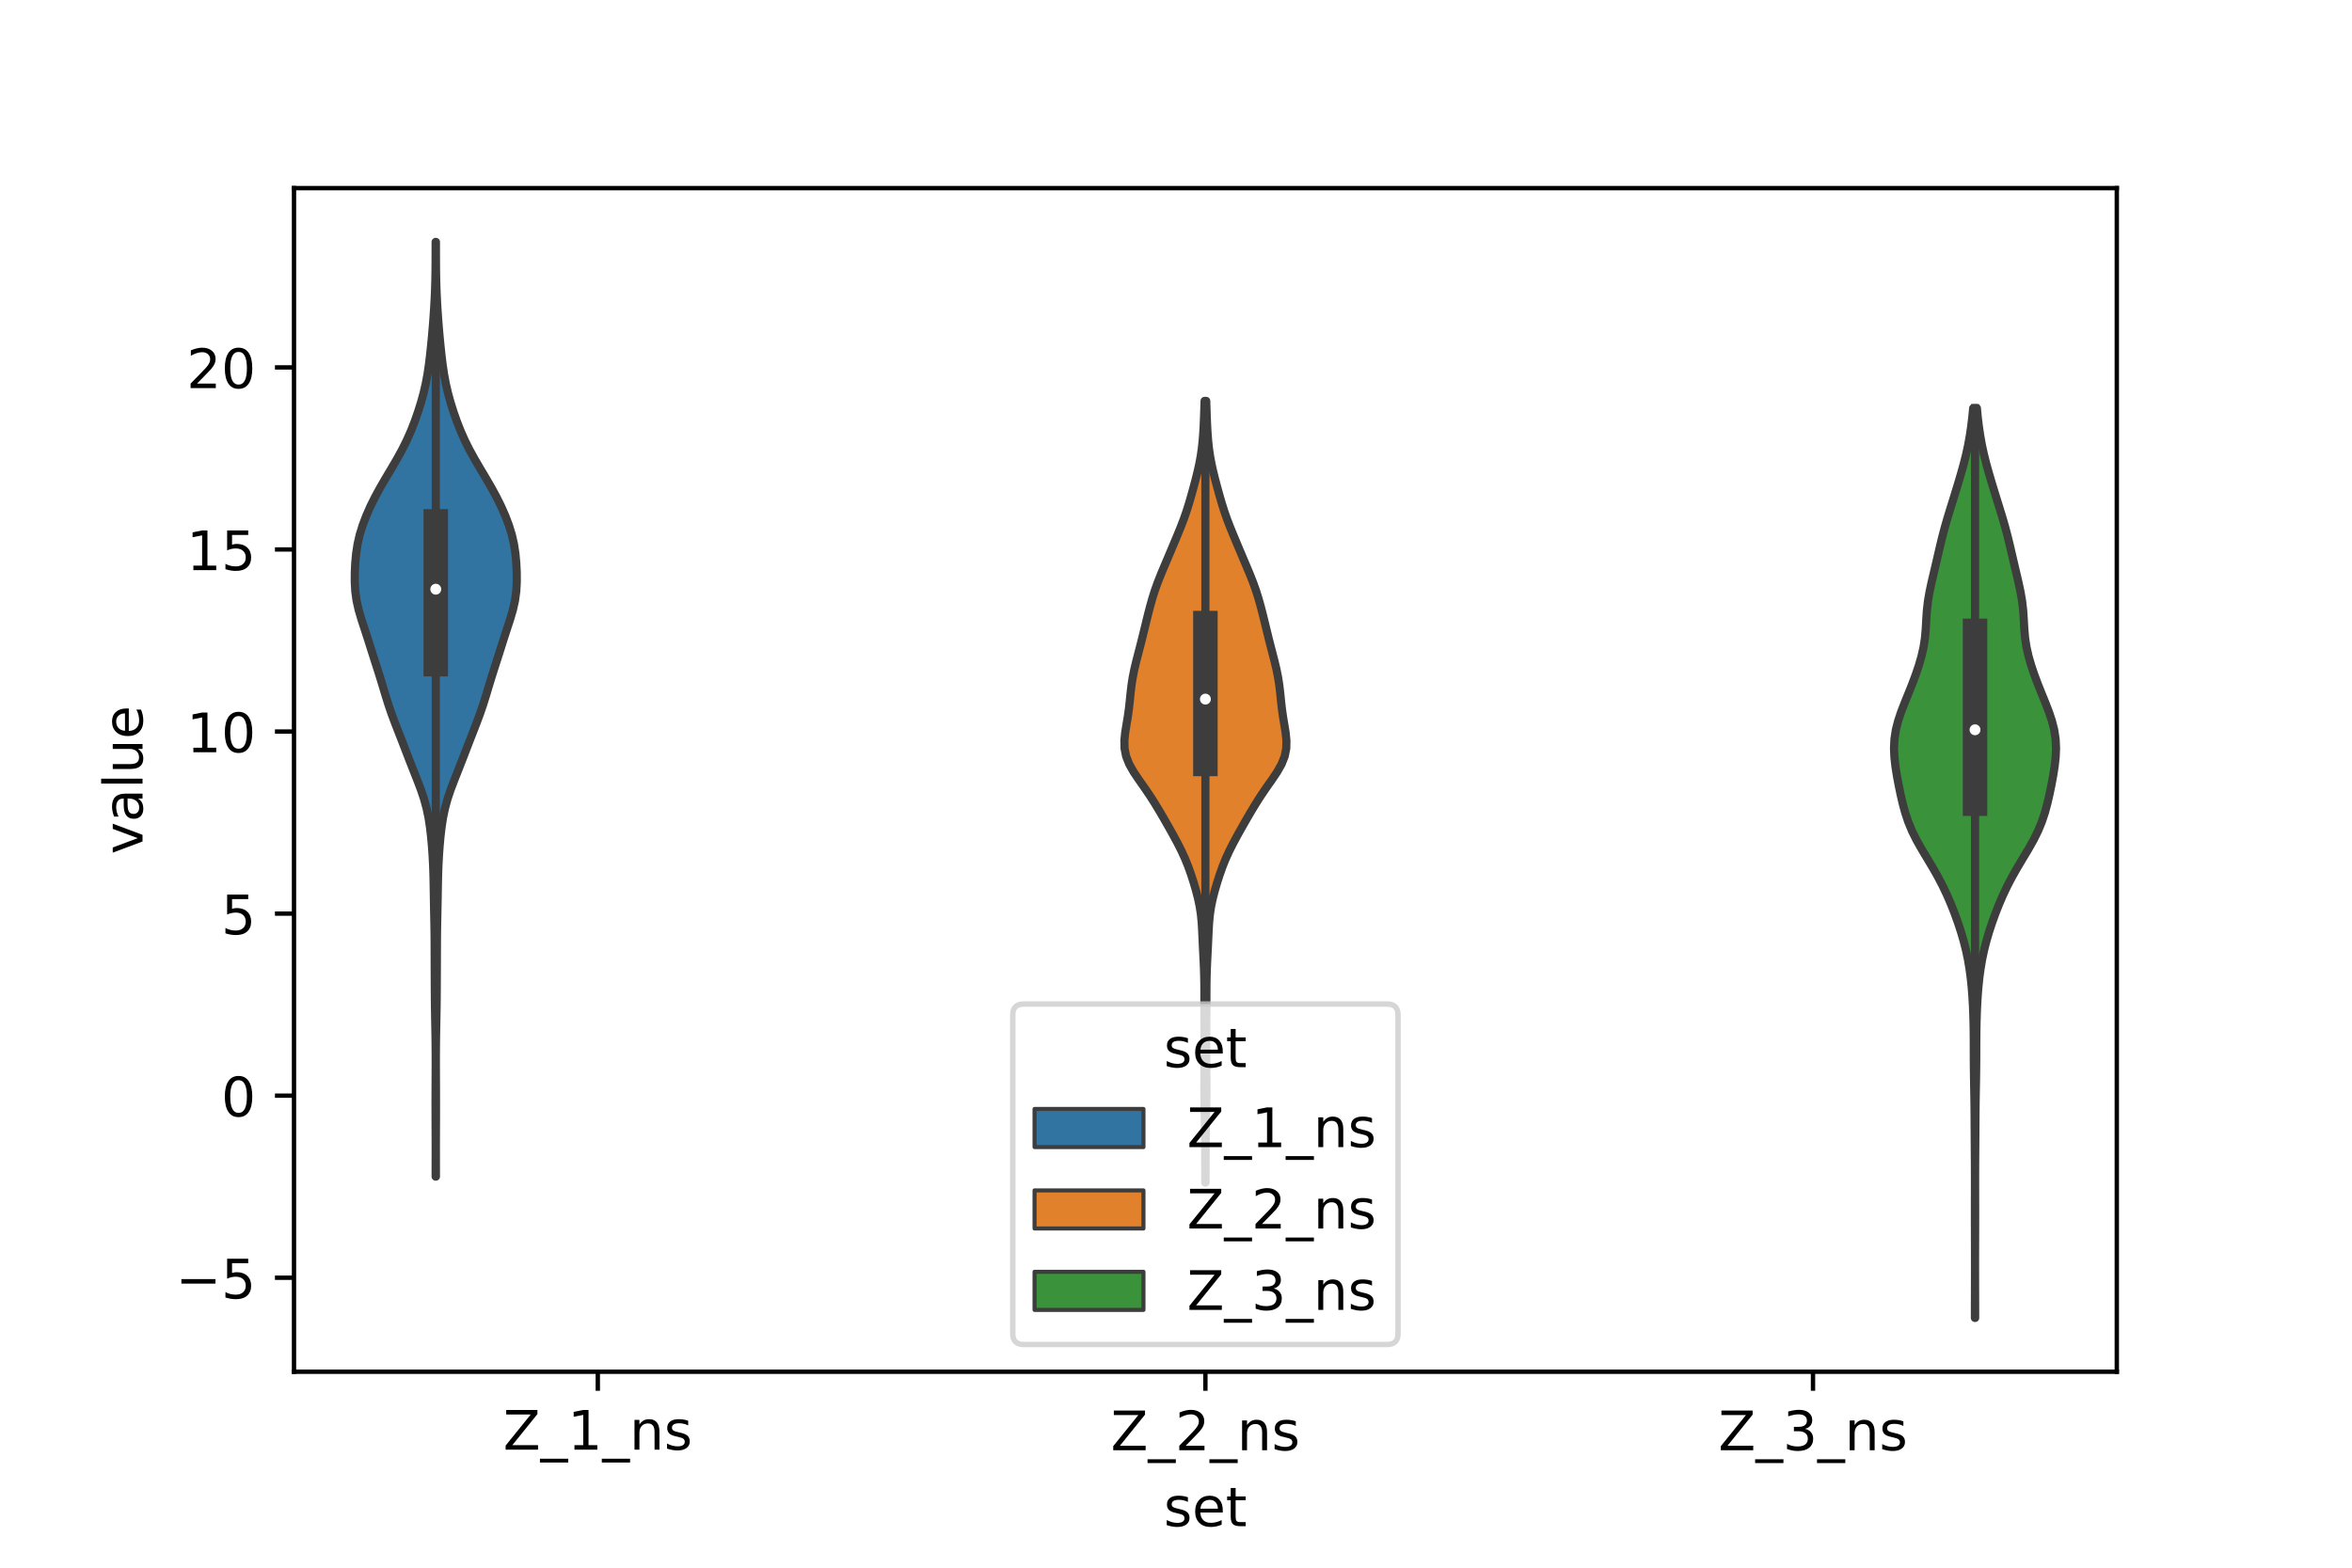 <?xml version="1.0" encoding="utf-8" standalone="no"?>
<!DOCTYPE svg PUBLIC "-//W3C//DTD SVG 1.1//EN"
  "http://www.w3.org/Graphics/SVG/1.1/DTD/svg11.dtd">
<!-- Created with matplotlib (https://matplotlib.org/) -->
<svg height="288pt" version="1.1" viewBox="0 0 432 288" width="432pt" xmlns="http://www.w3.org/2000/svg" xmlns:xlink="http://www.w3.org/1999/xlink">
 <defs>
  <style type="text/css">*{stroke-linecap:butt;stroke-linejoin:round;}</style>
 </defs>
 <g id="figure_1">
  <g id="patch_1">
   <path d="M 0 288 
L 432 288 
L 432 0 
L 0 0 
z
" style="fill:#ffffff;"/>
  </g>
  <g id="axes_1">
   <g id="patch_2">
    <path d="M 54 252 
L 388.8 252 
L 388.8 34.56 
L 54 34.56 
z
" style="fill:#ffffff;"/>
   </g>
   <g id="PolyCollection_1">
    <defs>
     <path d="M 80.065 -71.847 
L 80.015 -71.847 
L 80.016 -73.582 
L 80.019 -75.316 
L 80.021 -77.05 
L 80.018 -78.785 
L 80.012 -80.519 
L 80.005 -82.254 
L 80 -83.988 
L 79.999 -85.723 
L 80.003 -87.457 
L 80.011 -89.191 
L 80.019 -90.926 
L 80.023 -92.66 
L 80.021 -94.395 
L 80.008 -96.129 
L 79.985 -97.864 
L 79.953 -99.598 
L 79.92 -101.333 
L 79.891 -103.067 
L 79.872 -104.801 
L 79.86 -106.536 
L 79.852 -108.27 
L 79.844 -110.005 
L 79.838 -111.739 
L 79.833 -113.474 
L 79.826 -115.208 
L 79.809 -116.942 
L 79.779 -118.677 
L 79.743 -120.411 
L 79.709 -122.146 
L 79.679 -123.88 
L 79.65 -125.615 
L 79.611 -127.349 
L 79.549 -129.084 
L 79.459 -130.818 
L 79.336 -132.552 
L 79.18 -134.287 
L 78.979 -136.021 
L 78.713 -137.756 
L 78.354 -139.49 
L 77.881 -141.225 
L 77.299 -142.959 
L 76.639 -144.693 
L 75.951 -146.428 
L 75.269 -148.162 
L 74.6 -149.897 
L 73.932 -151.631 
L 73.255 -153.366 
L 72.579 -155.1 
L 71.931 -156.835 
L 71.336 -158.569 
L 70.793 -160.303 
L 70.273 -162.038 
L 69.743 -163.772 
L 69.191 -165.507 
L 68.632 -167.241 
L 68.081 -168.976 
L 67.533 -170.71 
L 66.967 -172.444 
L 66.399 -174.179 
L 65.886 -175.913 
L 65.494 -177.648 
L 65.257 -179.382 
L 65.16 -181.117 
L 65.168 -182.851 
L 65.253 -184.586 
L 65.415 -186.32 
L 65.681 -188.054 
L 66.079 -189.789 
L 66.616 -191.523 
L 67.277 -193.258 
L 68.043 -194.992 
L 68.904 -196.727 
L 69.85 -198.461 
L 70.859 -200.195 
L 71.893 -201.93 
L 72.907 -203.664 
L 73.862 -205.399 
L 74.727 -207.133 
L 75.494 -208.868 
L 76.173 -210.602 
L 76.781 -212.337 
L 77.326 -214.071 
L 77.803 -215.805 
L 78.202 -217.54 
L 78.524 -219.274 
L 78.78 -221.009 
L 78.991 -222.743 
L 79.176 -224.478 
L 79.342 -226.212 
L 79.493 -227.946 
L 79.626 -229.681 
L 79.743 -231.415 
L 79.839 -233.15 
L 79.913 -234.884 
L 79.965 -236.619 
L 79.994 -238.353 
L 80.007 -240.087 
L 80.011 -241.822 
L 80.013 -243.556 
L 80.067 -243.556 
L 80.067 -243.556 
L 80.069 -241.822 
L 80.073 -240.087 
L 80.086 -238.353 
L 80.115 -236.619 
L 80.167 -234.884 
L 80.241 -233.15 
L 80.337 -231.415 
L 80.454 -229.681 
L 80.587 -227.946 
L 80.738 -226.212 
L 80.904 -224.478 
L 81.089 -222.743 
L 81.3 -221.009 
L 81.556 -219.274 
L 81.878 -217.54 
L 82.277 -215.805 
L 82.754 -214.071 
L 83.299 -212.337 
L 83.907 -210.602 
L 84.586 -208.868 
L 85.353 -207.133 
L 86.218 -205.399 
L 87.173 -203.664 
L 88.187 -201.93 
L 89.221 -200.195 
L 90.23 -198.461 
L 91.176 -196.727 
L 92.037 -194.992 
L 92.803 -193.258 
L 93.464 -191.523 
L 94.001 -189.789 
L 94.399 -188.054 
L 94.665 -186.32 
L 94.827 -184.586 
L 94.912 -182.851 
L 94.92 -181.117 
L 94.823 -179.382 
L 94.586 -177.648 
L 94.194 -175.913 
L 93.681 -174.179 
L 93.113 -172.444 
L 92.547 -170.71 
L 91.999 -168.976 
L 91.448 -167.241 
L 90.889 -165.507 
L 90.337 -163.772 
L 89.807 -162.038 
L 89.287 -160.303 
L 88.744 -158.569 
L 88.149 -156.835 
L 87.501 -155.1 
L 86.825 -153.366 
L 86.148 -151.631 
L 85.48 -149.897 
L 84.811 -148.162 
L 84.129 -146.428 
L 83.441 -144.693 
L 82.781 -142.959 
L 82.199 -141.225 
L 81.726 -139.49 
L 81.367 -137.756 
L 81.101 -136.021 
L 80.9 -134.287 
L 80.744 -132.552 
L 80.621 -130.818 
L 80.531 -129.084 
L 80.469 -127.349 
L 80.43 -125.615 
L 80.401 -123.88 
L 80.371 -122.146 
L 80.337 -120.411 
L 80.301 -118.677 
L 80.271 -116.942 
L 80.254 -115.208 
L 80.247 -113.474 
L 80.242 -111.739 
L 80.236 -110.005 
L 80.228 -108.27 
L 80.22 -106.536 
L 80.208 -104.801 
L 80.189 -103.067 
L 80.16 -101.333 
L 80.127 -99.598 
L 80.095 -97.864 
L 80.072 -96.129 
L 80.059 -94.395 
L 80.057 -92.66 
L 80.061 -90.926 
L 80.069 -89.191 
L 80.077 -87.457 
L 80.081 -85.723 
L 80.08 -83.988 
L 80.075 -82.254 
L 80.068 -80.519 
L 80.062 -78.785 
L 80.059 -77.05 
L 80.061 -75.316 
L 80.064 -73.582 
L 80.065 -71.847 
z
" id="mc0a3e5c4a0" style="stroke:#3d3d3d;stroke-width:1.5;"/>
    </defs>
    <g clip-path="url(#pad0c75175c)">
     <use style="fill:#3274a1;stroke:#3d3d3d;stroke-width:1.5;" x="0" xlink:href="#mc0a3e5c4a0" y="288"/>
    </g>
   </g>
   <g id="PolyCollection_2">
    <defs>
     <path d="M 221.428 -70.75 
L 221.372 -70.75 
L 221.37 -72.201 
L 221.369 -73.651 
L 221.366 -75.102 
L 221.36 -76.552 
L 221.35 -78.003 
L 221.335 -79.453 
L 221.314 -80.904 
L 221.289 -82.354 
L 221.261 -83.805 
L 221.234 -85.255 
L 221.215 -86.706 
L 221.207 -88.156 
L 221.211 -89.606 
L 221.224 -91.057 
L 221.24 -92.507 
L 221.251 -93.958 
L 221.254 -95.408 
L 221.248 -96.859 
L 221.237 -98.309 
L 221.227 -99.76 
L 221.219 -101.21 
L 221.215 -102.661 
L 221.215 -104.111 
L 221.214 -105.562 
L 221.207 -107.012 
L 221.185 -108.463 
L 221.143 -109.913 
L 221.081 -111.364 
L 221.007 -112.814 
L 220.934 -114.265 
L 220.868 -115.715 
L 220.802 -117.166 
L 220.713 -118.616 
L 220.57 -120.067 
L 220.347 -121.517 
L 220.04 -122.968 
L 219.665 -124.418 
L 219.241 -125.869 
L 218.776 -127.319 
L 218.26 -128.77 
L 217.675 -130.22 
L 217.012 -131.671 
L 216.28 -133.121 
L 215.498 -134.571 
L 214.687 -136.022 
L 213.858 -137.472 
L 213.012 -138.923 
L 212.137 -140.373 
L 211.211 -141.824 
L 210.224 -143.274 
L 209.203 -144.725 
L 208.227 -146.175 
L 207.406 -147.626 
L 206.834 -149.076 
L 206.549 -150.527 
L 206.52 -151.977 
L 206.669 -153.428 
L 206.904 -154.878 
L 207.145 -156.329 
L 207.349 -157.779 
L 207.511 -159.23 
L 207.657 -160.68 
L 207.828 -162.131 
L 208.054 -163.581 
L 208.345 -165.032 
L 208.69 -166.482 
L 209.064 -167.933 
L 209.441 -169.383 
L 209.808 -170.834 
L 210.164 -172.284 
L 210.516 -173.735 
L 210.875 -175.185 
L 211.251 -176.636 
L 211.659 -178.086 
L 212.117 -179.536 
L 212.636 -180.987 
L 213.209 -182.437 
L 213.815 -183.888 
L 214.431 -185.338 
L 215.044 -186.789 
L 215.654 -188.239 
L 216.261 -189.69 
L 216.854 -191.14 
L 217.412 -192.591 
L 217.92 -194.041 
L 218.378 -195.492 
L 218.799 -196.942 
L 219.2 -198.393 
L 219.587 -199.843 
L 219.95 -201.294 
L 220.273 -202.744 
L 220.542 -204.195 
L 220.75 -205.645 
L 220.904 -207.096 
L 221.014 -208.546 
L 221.093 -209.997 
L 221.153 -211.447 
L 221.203 -212.898 
L 221.249 -214.348 
L 221.551 -214.348 
L 221.551 -214.348 
L 221.597 -212.898 
L 221.647 -211.447 
L 221.707 -209.997 
L 221.786 -208.546 
L 221.896 -207.096 
L 222.05 -205.645 
L 222.258 -204.195 
L 222.527 -202.744 
L 222.85 -201.294 
L 223.213 -199.843 
L 223.6 -198.393 
L 224.001 -196.942 
L 224.422 -195.492 
L 224.88 -194.041 
L 225.388 -192.591 
L 225.946 -191.14 
L 226.539 -189.69 
L 227.146 -188.239 
L 227.756 -186.789 
L 228.369 -185.338 
L 228.985 -183.888 
L 229.591 -182.437 
L 230.164 -180.987 
L 230.683 -179.536 
L 231.141 -178.086 
L 231.549 -176.636 
L 231.925 -175.185 
L 232.284 -173.735 
L 232.636 -172.284 
L 232.992 -170.834 
L 233.359 -169.383 
L 233.736 -167.933 
L 234.11 -166.482 
L 234.455 -165.032 
L 234.746 -163.581 
L 234.972 -162.131 
L 235.143 -160.68 
L 235.289 -159.23 
L 235.451 -157.779 
L 235.655 -156.329 
L 235.896 -154.878 
L 236.131 -153.428 
L 236.28 -151.977 
L 236.251 -150.527 
L 235.966 -149.076 
L 235.394 -147.626 
L 234.573 -146.175 
L 233.597 -144.725 
L 232.576 -143.274 
L 231.589 -141.824 
L 230.663 -140.373 
L 229.788 -138.923 
L 228.942 -137.472 
L 228.113 -136.022 
L 227.302 -134.571 
L 226.52 -133.121 
L 225.788 -131.671 
L 225.125 -130.22 
L 224.54 -128.77 
L 224.024 -127.319 
L 223.559 -125.869 
L 223.135 -124.418 
L 222.76 -122.968 
L 222.453 -121.517 
L 222.23 -120.067 
L 222.087 -118.616 
L 221.998 -117.166 
L 221.932 -115.715 
L 221.866 -114.265 
L 221.793 -112.814 
L 221.719 -111.364 
L 221.657 -109.913 
L 221.615 -108.463 
L 221.593 -107.012 
L 221.586 -105.562 
L 221.585 -104.111 
L 221.585 -102.661 
L 221.581 -101.21 
L 221.573 -99.76 
L 221.563 -98.309 
L 221.552 -96.859 
L 221.546 -95.408 
L 221.549 -93.958 
L 221.56 -92.507 
L 221.576 -91.057 
L 221.589 -89.606 
L 221.593 -88.156 
L 221.585 -86.706 
L 221.566 -85.255 
L 221.539 -83.805 
L 221.511 -82.354 
L 221.486 -80.904 
L 221.465 -79.453 
L 221.45 -78.003 
L 221.44 -76.552 
L 221.434 -75.102 
L 221.431 -73.651 
L 221.43 -72.201 
L 221.428 -70.75 
z
" id="m5f3a704152" style="stroke:#3d3d3d;stroke-width:1.5;"/>
    </defs>
    <g clip-path="url(#pad0c75175c)">
     <use style="fill:#e1812c;stroke:#3d3d3d;stroke-width:1.5;" x="0" xlink:href="#m5f3a704152" y="288"/>
    </g>
   </g>
   <g id="PolyCollection_3">
    <defs>
     <path d="M 362.784 -45.884 
L 362.736 -45.884 
L 362.737 -47.572 
L 362.742 -49.26 
L 362.747 -50.948 
L 362.752 -52.636 
L 362.755 -54.324 
L 362.756 -56.013 
L 362.754 -57.701 
L 362.749 -59.389 
L 362.744 -61.077 
L 362.739 -62.765 
L 362.736 -64.453 
L 362.736 -66.141 
L 362.739 -67.83 
L 362.742 -69.518 
L 362.744 -71.206 
L 362.741 -72.894 
L 362.734 -74.582 
L 362.722 -76.27 
L 362.71 -77.959 
L 362.699 -79.647 
L 362.689 -81.335 
L 362.679 -83.023 
L 362.664 -84.711 
L 362.641 -86.399 
L 362.611 -88.087 
L 362.58 -89.776 
L 362.554 -91.464 
L 362.539 -93.152 
L 362.533 -94.84 
L 362.529 -96.528 
L 362.518 -98.216 
L 362.491 -99.905 
L 362.445 -101.593 
L 362.375 -103.281 
L 362.277 -104.969 
L 362.145 -106.657 
L 361.971 -108.345 
L 361.747 -110.033 
L 361.461 -111.722 
L 361.107 -113.41 
L 360.68 -115.098 
L 360.186 -116.786 
L 359.632 -118.474 
L 359.023 -120.162 
L 358.359 -121.851 
L 357.632 -123.539 
L 356.832 -125.227 
L 355.951 -126.915 
L 354.993 -128.603 
L 353.985 -130.291 
L 352.972 -131.979 
L 352.018 -133.668 
L 351.179 -135.356 
L 350.483 -137.044 
L 349.923 -138.732 
L 349.466 -140.42 
L 349.075 -142.108 
L 348.725 -143.796 
L 348.411 -145.485 
L 348.144 -147.173 
L 347.953 -148.861 
L 347.88 -150.549 
L 347.962 -152.237 
L 348.22 -153.925 
L 348.65 -155.614 
L 349.218 -157.302 
L 349.874 -158.99 
L 350.562 -160.678 
L 351.236 -162.366 
L 351.867 -164.054 
L 352.437 -165.742 
L 352.926 -167.431 
L 353.308 -169.119 
L 353.565 -170.807 
L 353.712 -172.495 
L 353.805 -174.183 
L 353.919 -175.871 
L 354.112 -177.56 
L 354.401 -179.248 
L 354.761 -180.936 
L 355.155 -182.624 
L 355.553 -184.312 
L 355.944 -186 
L 356.336 -187.688 
L 356.747 -189.377 
L 357.192 -191.065 
L 357.676 -192.753 
L 358.19 -194.441 
L 358.716 -196.129 
L 359.239 -197.817 
L 359.751 -199.506 
L 360.246 -201.194 
L 360.713 -202.882 
L 361.136 -204.57 
L 361.5 -206.258 
L 361.803 -207.946 
L 362.052 -209.634 
L 362.256 -211.323 
L 362.42 -213.011 
L 363.1 -213.011 
L 363.1 -213.011 
L 363.264 -211.323 
L 363.468 -209.634 
L 363.717 -207.946 
L 364.02 -206.258 
L 364.384 -204.57 
L 364.807 -202.882 
L 365.274 -201.194 
L 365.769 -199.506 
L 366.281 -197.817 
L 366.804 -196.129 
L 367.33 -194.441 
L 367.844 -192.753 
L 368.328 -191.065 
L 368.773 -189.377 
L 369.184 -187.688 
L 369.576 -186 
L 369.967 -184.312 
L 370.365 -182.624 
L 370.759 -180.936 
L 371.119 -179.248 
L 371.408 -177.56 
L 371.601 -175.871 
L 371.715 -174.183 
L 371.808 -172.495 
L 371.955 -170.807 
L 372.212 -169.119 
L 372.594 -167.431 
L 373.083 -165.742 
L 373.653 -164.054 
L 374.284 -162.366 
L 374.958 -160.678 
L 375.646 -158.99 
L 376.302 -157.302 
L 376.87 -155.614 
L 377.3 -153.925 
L 377.558 -152.237 
L 377.64 -150.549 
L 377.567 -148.861 
L 377.376 -147.173 
L 377.109 -145.485 
L 376.795 -143.796 
L 376.445 -142.108 
L 376.054 -140.42 
L 375.597 -138.732 
L 375.037 -137.044 
L 374.341 -135.356 
L 373.502 -133.668 
L 372.548 -131.979 
L 371.535 -130.291 
L 370.527 -128.603 
L 369.569 -126.915 
L 368.688 -125.227 
L 367.888 -123.539 
L 367.161 -121.851 
L 366.497 -120.162 
L 365.888 -118.474 
L 365.334 -116.786 
L 364.84 -115.098 
L 364.413 -113.41 
L 364.059 -111.722 
L 363.773 -110.033 
L 363.549 -108.345 
L 363.375 -106.657 
L 363.243 -104.969 
L 363.145 -103.281 
L 363.075 -101.593 
L 363.029 -99.905 
L 363.002 -98.216 
L 362.991 -96.528 
L 362.987 -94.84 
L 362.981 -93.152 
L 362.966 -91.464 
L 362.94 -89.776 
L 362.909 -88.087 
L 362.879 -86.399 
L 362.856 -84.711 
L 362.841 -83.023 
L 362.831 -81.335 
L 362.821 -79.647 
L 362.81 -77.959 
L 362.798 -76.27 
L 362.786 -74.582 
L 362.779 -72.894 
L 362.776 -71.206 
L 362.778 -69.518 
L 362.781 -67.83 
L 362.784 -66.141 
L 362.784 -64.453 
L 362.781 -62.765 
L 362.776 -61.077 
L 362.771 -59.389 
L 362.766 -57.701 
L 362.764 -56.013 
L 362.765 -54.324 
L 362.768 -52.636 
L 362.773 -50.948 
L 362.778 -49.26 
L 362.783 -47.572 
L 362.784 -45.884 
z
" id="m28a495013a" style="stroke:#3d3d3d;stroke-width:1.5;"/>
    </defs>
    <g clip-path="url(#pad0c75175c)">
     <use style="fill:#3a923a;stroke:#3d3d3d;stroke-width:1.5;" x="0" xlink:href="#m28a495013a" y="288"/>
    </g>
   </g>
   <g id="patch_3">
    <path clip-path="url(#pad0c75175c)" d="M 109.8 201.286 
L 109.8 201.286 
L 109.8 201.286 
L 109.8 201.286 
z
" style="fill:#3274a1;stroke:#3d3d3d;stroke-linejoin:miter;stroke-width:0.75;"/>
   </g>
   <g id="patch_4">
    <path clip-path="url(#pad0c75175c)" d="M 109.8 201.286 
L 109.8 201.286 
L 109.8 201.286 
L 109.8 201.286 
z
" style="fill:#e1812c;stroke:#3d3d3d;stroke-linejoin:miter;stroke-width:0.75;"/>
   </g>
   <g id="patch_5">
    <path clip-path="url(#pad0c75175c)" d="M 109.8 201.286 
L 109.8 201.286 
L 109.8 201.286 
L 109.8 201.286 
z
" style="fill:#3a923a;stroke:#3d3d3d;stroke-linejoin:miter;stroke-width:0.75;"/>
   </g>
   <g id="matplotlib.axis_1">
    <g id="xtick_1">
     <g id="line2d_1">
      <defs>
       <path d="M 0 0 
L 0 3.5 
" id="m545885d858" style="stroke:#000000;stroke-width:0.8;"/>
      </defs>
      <g>
       <use style="stroke:#000000;stroke-width:0.8;" x="109.8" xlink:href="#m545885d858" y="252"/>
      </g>
     </g>
     <g id="text_1">
      <!-- Z_1_ns -->
      <g transform="translate(92.42 266.32)scale(0.1 -0.1)">
       <defs>
        <path d="M 5.609 72.906 
L 62.891 72.906 
L 62.891 65.375 
L 16.797 8.297 
L 64.016 8.297 
L 64.016 0 
L 4.5 0 
L 4.5 7.516 
L 50.594 64.594 
L 5.609 64.594 
z
" id="DejaVuSans-90"/>
        <path d="M 50.984 -16.609 
L 50.984 -23.578 
L -0.984 -23.578 
L -0.984 -16.609 
z
" id="DejaVuSans-95"/>
        <path d="M 12.406 8.297 
L 28.516 8.297 
L 28.516 63.922 
L 10.984 60.406 
L 10.984 69.391 
L 28.422 72.906 
L 38.281 72.906 
L 38.281 8.297 
L 54.391 8.297 
L 54.391 0 
L 12.406 0 
z
" id="DejaVuSans-49"/>
        <path d="M 54.891 33.016 
L 54.891 0 
L 45.906 0 
L 45.906 32.719 
Q 45.906 40.484 42.875 44.328 
Q 39.844 48.188 33.797 48.188 
Q 26.516 48.188 22.312 43.547 
Q 18.109 38.922 18.109 30.906 
L 18.109 0 
L 9.078 0 
L 9.078 54.688 
L 18.109 54.688 
L 18.109 46.188 
Q 21.344 51.125 25.703 53.562 
Q 30.078 56 35.797 56 
Q 45.219 56 50.047 50.172 
Q 54.891 44.344 54.891 33.016 
z
" id="DejaVuSans-110"/>
        <path d="M 44.281 53.078 
L 44.281 44.578 
Q 40.484 46.531 36.375 47.5 
Q 32.281 48.484 27.875 48.484 
Q 21.188 48.484 17.844 46.438 
Q 14.5 44.391 14.5 40.281 
Q 14.5 37.156 16.891 35.375 
Q 19.281 33.594 26.516 31.984 
L 29.594 31.297 
Q 39.156 29.25 43.188 25.516 
Q 47.219 21.781 47.219 15.094 
Q 47.219 7.469 41.188 3.016 
Q 35.156 -1.422 24.609 -1.422 
Q 20.219 -1.422 15.453 -0.562 
Q 10.688 0.297 5.422 2 
L 5.422 11.281 
Q 10.406 8.688 15.234 7.391 
Q 20.062 6.109 24.812 6.109 
Q 31.156 6.109 34.562 8.281 
Q 37.984 10.453 37.984 14.406 
Q 37.984 18.062 35.516 20.016 
Q 33.062 21.969 24.703 23.781 
L 21.578 24.516 
Q 13.234 26.266 9.516 29.906 
Q 5.812 33.547 5.812 39.891 
Q 5.812 47.609 11.281 51.797 
Q 16.75 56 26.812 56 
Q 31.781 56 36.172 55.266 
Q 40.578 54.547 44.281 53.078 
z
" id="DejaVuSans-115"/>
       </defs>
       <use xlink:href="#DejaVuSans-90"/>
       <use x="68.506" xlink:href="#DejaVuSans-95"/>
       <use x="118.506" xlink:href="#DejaVuSans-49"/>
       <use x="182.129" xlink:href="#DejaVuSans-95"/>
       <use x="232.129" xlink:href="#DejaVuSans-110"/>
       <use x="295.508" xlink:href="#DejaVuSans-115"/>
      </g>
     </g>
    </g>
    <g id="xtick_2">
     <g id="line2d_2">
      <g>
       <use style="stroke:#000000;stroke-width:0.8;" x="221.4" xlink:href="#m545885d858" y="252"/>
      </g>
     </g>
     <g id="text_2">
      <!-- Z_2_ns -->
      <g transform="translate(204.02 266.422)scale(0.1 -0.1)">
       <defs>
        <path d="M 19.188 8.297 
L 53.609 8.297 
L 53.609 0 
L 7.328 0 
L 7.328 8.297 
Q 12.938 14.109 22.625 23.891 
Q 32.328 33.688 34.812 36.531 
Q 39.547 41.844 41.422 45.531 
Q 43.312 49.219 43.312 52.781 
Q 43.312 58.594 39.234 62.25 
Q 35.156 65.922 28.609 65.922 
Q 23.969 65.922 18.812 64.312 
Q 13.672 62.703 7.812 59.422 
L 7.812 69.391 
Q 13.766 71.781 18.938 73 
Q 24.125 74.219 28.422 74.219 
Q 39.75 74.219 46.484 68.547 
Q 53.219 62.891 53.219 53.422 
Q 53.219 48.922 51.531 44.891 
Q 49.859 40.875 45.406 35.406 
Q 44.188 33.984 37.641 27.219 
Q 31.109 20.453 19.188 8.297 
z
" id="DejaVuSans-50"/>
       </defs>
       <use xlink:href="#DejaVuSans-90"/>
       <use x="68.506" xlink:href="#DejaVuSans-95"/>
       <use x="118.506" xlink:href="#DejaVuSans-50"/>
       <use x="182.129" xlink:href="#DejaVuSans-95"/>
       <use x="232.129" xlink:href="#DejaVuSans-110"/>
       <use x="295.508" xlink:href="#DejaVuSans-115"/>
      </g>
     </g>
    </g>
    <g id="xtick_3">
     <g id="line2d_3">
      <g>
       <use style="stroke:#000000;stroke-width:0.8;" x="333" xlink:href="#m545885d858" y="252"/>
      </g>
     </g>
     <g id="text_3">
      <!-- Z_3_ns -->
      <g transform="translate(315.62 266.422)scale(0.1 -0.1)">
       <defs>
        <path d="M 40.578 39.312 
Q 47.656 37.797 51.625 33 
Q 55.609 28.219 55.609 21.188 
Q 55.609 10.406 48.188 4.484 
Q 40.766 -1.422 27.094 -1.422 
Q 22.516 -1.422 17.656 -0.516 
Q 12.797 0.391 7.625 2.203 
L 7.625 11.719 
Q 11.719 9.328 16.594 8.109 
Q 21.484 6.891 26.812 6.891 
Q 36.078 6.891 40.938 10.547 
Q 45.797 14.203 45.797 21.188 
Q 45.797 27.641 41.281 31.266 
Q 36.766 34.906 28.719 34.906 
L 20.219 34.906 
L 20.219 43.016 
L 29.109 43.016 
Q 36.375 43.016 40.234 45.922 
Q 44.094 48.828 44.094 54.297 
Q 44.094 59.906 40.109 62.906 
Q 36.141 65.922 28.719 65.922 
Q 24.656 65.922 20.016 65.031 
Q 15.375 64.156 9.812 62.312 
L 9.812 71.094 
Q 15.438 72.656 20.344 73.438 
Q 25.25 74.219 29.594 74.219 
Q 40.828 74.219 47.359 69.109 
Q 53.906 64.016 53.906 55.328 
Q 53.906 49.266 50.438 45.094 
Q 46.969 40.922 40.578 39.312 
z
" id="DejaVuSans-51"/>
       </defs>
       <use xlink:href="#DejaVuSans-90"/>
       <use x="68.506" xlink:href="#DejaVuSans-95"/>
       <use x="118.506" xlink:href="#DejaVuSans-51"/>
       <use x="182.129" xlink:href="#DejaVuSans-95"/>
       <use x="232.129" xlink:href="#DejaVuSans-110"/>
       <use x="295.508" xlink:href="#DejaVuSans-115"/>
      </g>
     </g>
    </g>
    <g id="text_4">
     <!-- set -->
     <g transform="translate(213.759 280.378)scale(0.1 -0.1)">
      <defs>
       <path d="M 56.203 29.594 
L 56.203 25.203 
L 14.891 25.203 
Q 15.484 15.922 20.484 11.062 
Q 25.484 6.203 34.422 6.203 
Q 39.594 6.203 44.453 7.469 
Q 49.312 8.734 54.109 11.281 
L 54.109 2.781 
Q 49.266 0.734 44.188 -0.344 
Q 39.109 -1.422 33.891 -1.422 
Q 20.797 -1.422 13.156 6.188 
Q 5.516 13.812 5.516 26.812 
Q 5.516 40.234 12.766 48.109 
Q 20.016 56 32.328 56 
Q 43.359 56 49.781 48.891 
Q 56.203 41.797 56.203 29.594 
z
M 47.219 32.234 
Q 47.125 39.594 43.094 43.984 
Q 39.062 48.391 32.422 48.391 
Q 24.906 48.391 20.391 44.141 
Q 15.875 39.891 15.188 32.172 
z
" id="DejaVuSans-101"/>
       <path d="M 18.312 70.219 
L 18.312 54.688 
L 36.812 54.688 
L 36.812 47.703 
L 18.312 47.703 
L 18.312 18.016 
Q 18.312 11.328 20.141 9.422 
Q 21.969 7.516 27.594 7.516 
L 36.812 7.516 
L 36.812 0 
L 27.594 0 
Q 17.188 0 13.234 3.875 
Q 9.281 7.766 9.281 18.016 
L 9.281 47.703 
L 2.688 47.703 
L 2.688 54.688 
L 9.281 54.688 
L 9.281 70.219 
z
" id="DejaVuSans-116"/>
      </defs>
      <use xlink:href="#DejaVuSans-115"/>
      <use x="52.1" xlink:href="#DejaVuSans-101"/>
      <use x="113.623" xlink:href="#DejaVuSans-116"/>
     </g>
    </g>
   </g>
   <g id="matplotlib.axis_2">
    <g id="ytick_1">
     <g id="line2d_4">
      <defs>
       <path d="M 0 0 
L -3.5 0 
" id="m828a82856c" style="stroke:#000000;stroke-width:0.8;"/>
      </defs>
      <g>
       <use style="stroke:#000000;stroke-width:0.8;" x="54" xlink:href="#m828a82856c" y="234.734"/>
      </g>
     </g>
     <g id="text_5">
      <!-- −5 -->
      <g transform="translate(32.258 238.533)scale(0.1 -0.1)">
       <defs>
        <path d="M 10.594 35.5 
L 73.188 35.5 
L 73.188 27.203 
L 10.594 27.203 
z
" id="DejaVuSans-8722"/>
        <path d="M 10.797 72.906 
L 49.516 72.906 
L 49.516 64.594 
L 19.828 64.594 
L 19.828 46.734 
Q 21.969 47.469 24.109 47.828 
Q 26.266 48.188 28.422 48.188 
Q 40.625 48.188 47.75 41.5 
Q 54.891 34.812 54.891 23.391 
Q 54.891 11.625 47.562 5.094 
Q 40.234 -1.422 26.906 -1.422 
Q 22.312 -1.422 17.547 -0.641 
Q 12.797 0.141 7.719 1.703 
L 7.719 11.625 
Q 12.109 9.234 16.797 8.062 
Q 21.484 6.891 26.703 6.891 
Q 35.156 6.891 40.078 11.328 
Q 45.016 15.766 45.016 23.391 
Q 45.016 31 40.078 35.438 
Q 35.156 39.891 26.703 39.891 
Q 22.75 39.891 18.812 39.016 
Q 14.891 38.141 10.797 36.281 
z
" id="DejaVuSans-53"/>
       </defs>
       <use xlink:href="#DejaVuSans-8722"/>
       <use x="83.789" xlink:href="#DejaVuSans-53"/>
      </g>
     </g>
    </g>
    <g id="ytick_2">
     <g id="line2d_5">
      <g>
       <use style="stroke:#000000;stroke-width:0.8;" x="54" xlink:href="#m828a82856c" y="201.286"/>
      </g>
     </g>
     <g id="text_6">
      <!-- 0 -->
      <g transform="translate(40.638 205.085)scale(0.1 -0.1)">
       <defs>
        <path d="M 31.781 66.406 
Q 24.172 66.406 20.328 58.906 
Q 16.5 51.422 16.5 36.375 
Q 16.5 21.391 20.328 13.891 
Q 24.172 6.391 31.781 6.391 
Q 39.453 6.391 43.281 13.891 
Q 47.125 21.391 47.125 36.375 
Q 47.125 51.422 43.281 58.906 
Q 39.453 66.406 31.781 66.406 
z
M 31.781 74.219 
Q 44.047 74.219 50.516 64.516 
Q 56.984 54.828 56.984 36.375 
Q 56.984 17.969 50.516 8.266 
Q 44.047 -1.422 31.781 -1.422 
Q 19.531 -1.422 13.062 8.266 
Q 6.594 17.969 6.594 36.375 
Q 6.594 54.828 13.062 64.516 
Q 19.531 74.219 31.781 74.219 
z
" id="DejaVuSans-48"/>
       </defs>
       <use xlink:href="#DejaVuSans-48"/>
      </g>
     </g>
    </g>
    <g id="ytick_3">
     <g id="line2d_6">
      <g>
       <use style="stroke:#000000;stroke-width:0.8;" x="54" xlink:href="#m828a82856c" y="167.838"/>
      </g>
     </g>
     <g id="text_7">
      <!-- 5 -->
      <g transform="translate(40.638 171.638)scale(0.1 -0.1)">
       <use xlink:href="#DejaVuSans-53"/>
      </g>
     </g>
    </g>
    <g id="ytick_4">
     <g id="line2d_7">
      <g>
       <use style="stroke:#000000;stroke-width:0.8;" x="54" xlink:href="#m828a82856c" y="134.391"/>
      </g>
     </g>
     <g id="text_8">
      <!-- 10 -->
      <g transform="translate(34.275 138.19)scale(0.1 -0.1)">
       <use xlink:href="#DejaVuSans-49"/>
       <use x="63.623" xlink:href="#DejaVuSans-48"/>
      </g>
     </g>
    </g>
    <g id="ytick_5">
     <g id="line2d_8">
      <g>
       <use style="stroke:#000000;stroke-width:0.8;" x="54" xlink:href="#m828a82856c" y="100.943"/>
      </g>
     </g>
     <g id="text_9">
      <!-- 15 -->
      <g transform="translate(34.275 104.742)scale(0.1 -0.1)">
       <use xlink:href="#DejaVuSans-49"/>
       <use x="63.623" xlink:href="#DejaVuSans-53"/>
      </g>
     </g>
    </g>
    <g id="ytick_6">
     <g id="line2d_9">
      <g>
       <use style="stroke:#000000;stroke-width:0.8;" x="54" xlink:href="#m828a82856c" y="67.495"/>
      </g>
     </g>
     <g id="text_10">
      <!-- 20 -->
      <g transform="translate(34.275 71.294)scale(0.1 -0.1)">
       <use xlink:href="#DejaVuSans-50"/>
       <use x="63.623" xlink:href="#DejaVuSans-48"/>
      </g>
     </g>
    </g>
    <g id="text_11">
     <!-- value -->
     <g transform="translate(26.178 156.938)rotate(-90)scale(0.1 -0.1)">
      <defs>
       <path d="M 2.984 54.688 
L 12.5 54.688 
L 29.594 8.797 
L 46.688 54.688 
L 56.203 54.688 
L 35.688 0 
L 23.484 0 
z
" id="DejaVuSans-118"/>
       <path d="M 34.281 27.484 
Q 23.391 27.484 19.188 25 
Q 14.984 22.516 14.984 16.5 
Q 14.984 11.719 18.141 8.906 
Q 21.297 6.109 26.703 6.109 
Q 34.188 6.109 38.703 11.406 
Q 43.219 16.703 43.219 25.484 
L 43.219 27.484 
z
M 52.203 31.203 
L 52.203 0 
L 43.219 0 
L 43.219 8.297 
Q 40.141 3.328 35.547 0.953 
Q 30.953 -1.422 24.312 -1.422 
Q 15.922 -1.422 10.953 3.297 
Q 6 8.016 6 15.922 
Q 6 25.141 12.172 29.828 
Q 18.359 34.516 30.609 34.516 
L 43.219 34.516 
L 43.219 35.406 
Q 43.219 41.609 39.141 45 
Q 35.062 48.391 27.688 48.391 
Q 23 48.391 18.547 47.266 
Q 14.109 46.141 10.016 43.891 
L 10.016 52.203 
Q 14.938 54.109 19.578 55.047 
Q 24.219 56 28.609 56 
Q 40.484 56 46.344 49.844 
Q 52.203 43.703 52.203 31.203 
z
" id="DejaVuSans-97"/>
       <path d="M 9.422 75.984 
L 18.406 75.984 
L 18.406 0 
L 9.422 0 
z
" id="DejaVuSans-108"/>
       <path d="M 8.5 21.578 
L 8.5 54.688 
L 17.484 54.688 
L 17.484 21.922 
Q 17.484 14.156 20.5 10.266 
Q 23.531 6.391 29.594 6.391 
Q 36.859 6.391 41.078 11.031 
Q 45.312 15.672 45.312 23.688 
L 45.312 54.688 
L 54.297 54.688 
L 54.297 0 
L 45.312 0 
L 45.312 8.406 
Q 42.047 3.422 37.719 1 
Q 33.406 -1.422 27.688 -1.422 
Q 18.266 -1.422 13.375 4.438 
Q 8.5 10.297 8.5 21.578 
z
M 31.109 56 
z
" id="DejaVuSans-117"/>
      </defs>
      <use xlink:href="#DejaVuSans-118"/>
      <use x="59.18" xlink:href="#DejaVuSans-97"/>
      <use x="120.459" xlink:href="#DejaVuSans-108"/>
      <use x="148.242" xlink:href="#DejaVuSans-117"/>
      <use x="211.621" xlink:href="#DejaVuSans-101"/>
     </g>
    </g>
   </g>
   <g id="line2d_10">
    <path clip-path="url(#pad0c75175c)" d="M 80.04 161.227 
L 80.04 56.515 
" style="fill:none;stroke:#3d3d3d;stroke-linecap:square;stroke-width:1.5;"/>
   </g>
   <g id="line2d_11">
    <path clip-path="url(#pad0c75175c)" d="M 80.04 122.021 
L 80.04 95.78 
" style="fill:none;stroke:#3d3d3d;stroke-linecap:square;stroke-width:4.5;"/>
   </g>
   <g id="line2d_12">
    <path clip-path="url(#pad0c75175c)" d="M 221.4 175.89 
L 221.4 76.505 
" style="fill:none;stroke:#3d3d3d;stroke-linecap:square;stroke-width:1.5;"/>
   </g>
   <g id="line2d_13">
    <path clip-path="url(#pad0c75175c)" d="M 221.4 140.34 
L 221.4 114.462 
" style="fill:none;stroke:#3d3d3d;stroke-linecap:square;stroke-width:4.5;"/>
   </g>
   <g id="line2d_14">
    <path clip-path="url(#pad0c75175c)" d="M 362.76 195.189 
L 362.76 74.989 
" style="fill:none;stroke:#3d3d3d;stroke-linecap:square;stroke-width:1.5;"/>
   </g>
   <g id="line2d_15">
    <path clip-path="url(#pad0c75175c)" d="M 362.76 147.648 
L 362.76 115.892 
" style="fill:none;stroke:#3d3d3d;stroke-linecap:square;stroke-width:4.5;"/>
   </g>
   <g id="patch_6">
    <path d="M 54 252 
L 54 34.56 
" style="fill:none;stroke:#000000;stroke-linecap:square;stroke-linejoin:miter;stroke-width:0.8;"/>
   </g>
   <g id="patch_7">
    <path d="M 388.8 252 
L 388.8 34.56 
" style="fill:none;stroke:#000000;stroke-linecap:square;stroke-linejoin:miter;stroke-width:0.8;"/>
   </g>
   <g id="patch_8">
    <path d="M 54 252 
L 388.8 252 
" style="fill:none;stroke:#000000;stroke-linecap:square;stroke-linejoin:miter;stroke-width:0.8;"/>
   </g>
   <g id="patch_9">
    <path d="M 54 34.56 
L 388.8 34.56 
" style="fill:none;stroke:#000000;stroke-linecap:square;stroke-linejoin:miter;stroke-width:0.8;"/>
   </g>
   <g id="PathCollection_1">
    <defs>
     <path d="M 0 1.5 
C 0.398 1.5 0.779 1.342 1.061 1.061 
C 1.342 0.779 1.5 0.398 1.5 0 
C 1.5 -0.398 1.342 -0.779 1.061 -1.061 
C 0.779 -1.342 0.398 -1.5 0 -1.5 
C -0.398 -1.5 -0.779 -1.342 -1.061 -1.061 
C -1.342 -0.779 -1.5 -0.398 -1.5 0 
C -1.5 0.398 -1.342 0.779 -1.061 1.061 
C -0.779 1.342 -0.398 1.5 0 1.5 
z
" id="mfa90f21174" style="stroke:#3d3d3d;"/>
    </defs>
    <g clip-path="url(#pad0c75175c)">
     <use style="fill:#ffffff;stroke:#3d3d3d;" x="80.04" xlink:href="#mfa90f21174" y="108.242"/>
    </g>
   </g>
   <g id="PathCollection_2">
    <g clip-path="url(#pad0c75175c)">
     <use style="fill:#ffffff;stroke:#3d3d3d;" x="221.4" xlink:href="#mfa90f21174" y="128.435"/>
    </g>
   </g>
   <g id="PathCollection_3">
    <g clip-path="url(#pad0c75175c)">
     <use style="fill:#ffffff;stroke:#3d3d3d;" x="362.76" xlink:href="#mfa90f21174" y="134.069"/>
    </g>
   </g>
   <g id="legend_1">
    <g id="patch_10">
     <path d="M 188.02 247 
L 254.78 247 
Q 256.78 247 256.78 245 
L 256.78 186.453 
Q 256.78 184.453 254.78 184.453 
L 188.02 184.453 
Q 186.02 184.453 186.02 186.453 
L 186.02 245 
Q 186.02 247 188.02 247 
z
" style="fill:#ffffff;opacity:0.8;stroke:#cccccc;stroke-linejoin:miter;"/>
    </g>
    <g id="text_12">
     <!-- set -->
     <g transform="translate(213.759 196.052)scale(0.1 -0.1)">
      <use xlink:href="#DejaVuSans-115"/>
      <use x="52.1" xlink:href="#DejaVuSans-101"/>
      <use x="113.623" xlink:href="#DejaVuSans-116"/>
     </g>
    </g>
    <g id="patch_11">
     <path d="M 190.02 210.73 
L 210.02 210.73 
L 210.02 203.73 
L 190.02 203.73 
z
" style="fill:#3274a1;stroke:#3d3d3d;stroke-linejoin:miter;stroke-width:0.75;"/>
    </g>
    <g id="text_13">
     <!-- Z_1_ns -->
     <g transform="translate(218.02 210.73)scale(0.1 -0.1)">
      <use xlink:href="#DejaVuSans-90"/>
      <use x="68.506" xlink:href="#DejaVuSans-95"/>
      <use x="118.506" xlink:href="#DejaVuSans-49"/>
      <use x="182.129" xlink:href="#DejaVuSans-95"/>
      <use x="232.129" xlink:href="#DejaVuSans-110"/>
      <use x="295.508" xlink:href="#DejaVuSans-115"/>
     </g>
    </g>
    <g id="patch_12">
     <path d="M 190.02 225.686 
L 210.02 225.686 
L 210.02 218.686 
L 190.02 218.686 
z
" style="fill:#e1812c;stroke:#3d3d3d;stroke-linejoin:miter;stroke-width:0.75;"/>
    </g>
    <g id="text_14">
     <!-- Z_2_ns -->
     <g transform="translate(218.02 225.686)scale(0.1 -0.1)">
      <use xlink:href="#DejaVuSans-90"/>
      <use x="68.506" xlink:href="#DejaVuSans-95"/>
      <use x="118.506" xlink:href="#DejaVuSans-50"/>
      <use x="182.129" xlink:href="#DejaVuSans-95"/>
      <use x="232.129" xlink:href="#DejaVuSans-110"/>
      <use x="295.508" xlink:href="#DejaVuSans-115"/>
     </g>
    </g>
    <g id="patch_13">
     <path d="M 190.02 240.642 
L 210.02 240.642 
L 210.02 233.642 
L 190.02 233.642 
z
" style="fill:#3a923a;stroke:#3d3d3d;stroke-linejoin:miter;stroke-width:0.75;"/>
    </g>
    <g id="text_15">
     <!-- Z_3_ns -->
     <g transform="translate(218.02 240.642)scale(0.1 -0.1)">
      <use xlink:href="#DejaVuSans-90"/>
      <use x="68.506" xlink:href="#DejaVuSans-95"/>
      <use x="118.506" xlink:href="#DejaVuSans-51"/>
      <use x="182.129" xlink:href="#DejaVuSans-95"/>
      <use x="232.129" xlink:href="#DejaVuSans-110"/>
      <use x="295.508" xlink:href="#DejaVuSans-115"/>
     </g>
    </g>
   </g>
  </g>
 </g>
 <defs>
  <clipPath id="pad0c75175c">
   <rect height="217.44" width="334.8" x="54" y="34.56"/>
  </clipPath>
 </defs>
</svg>
